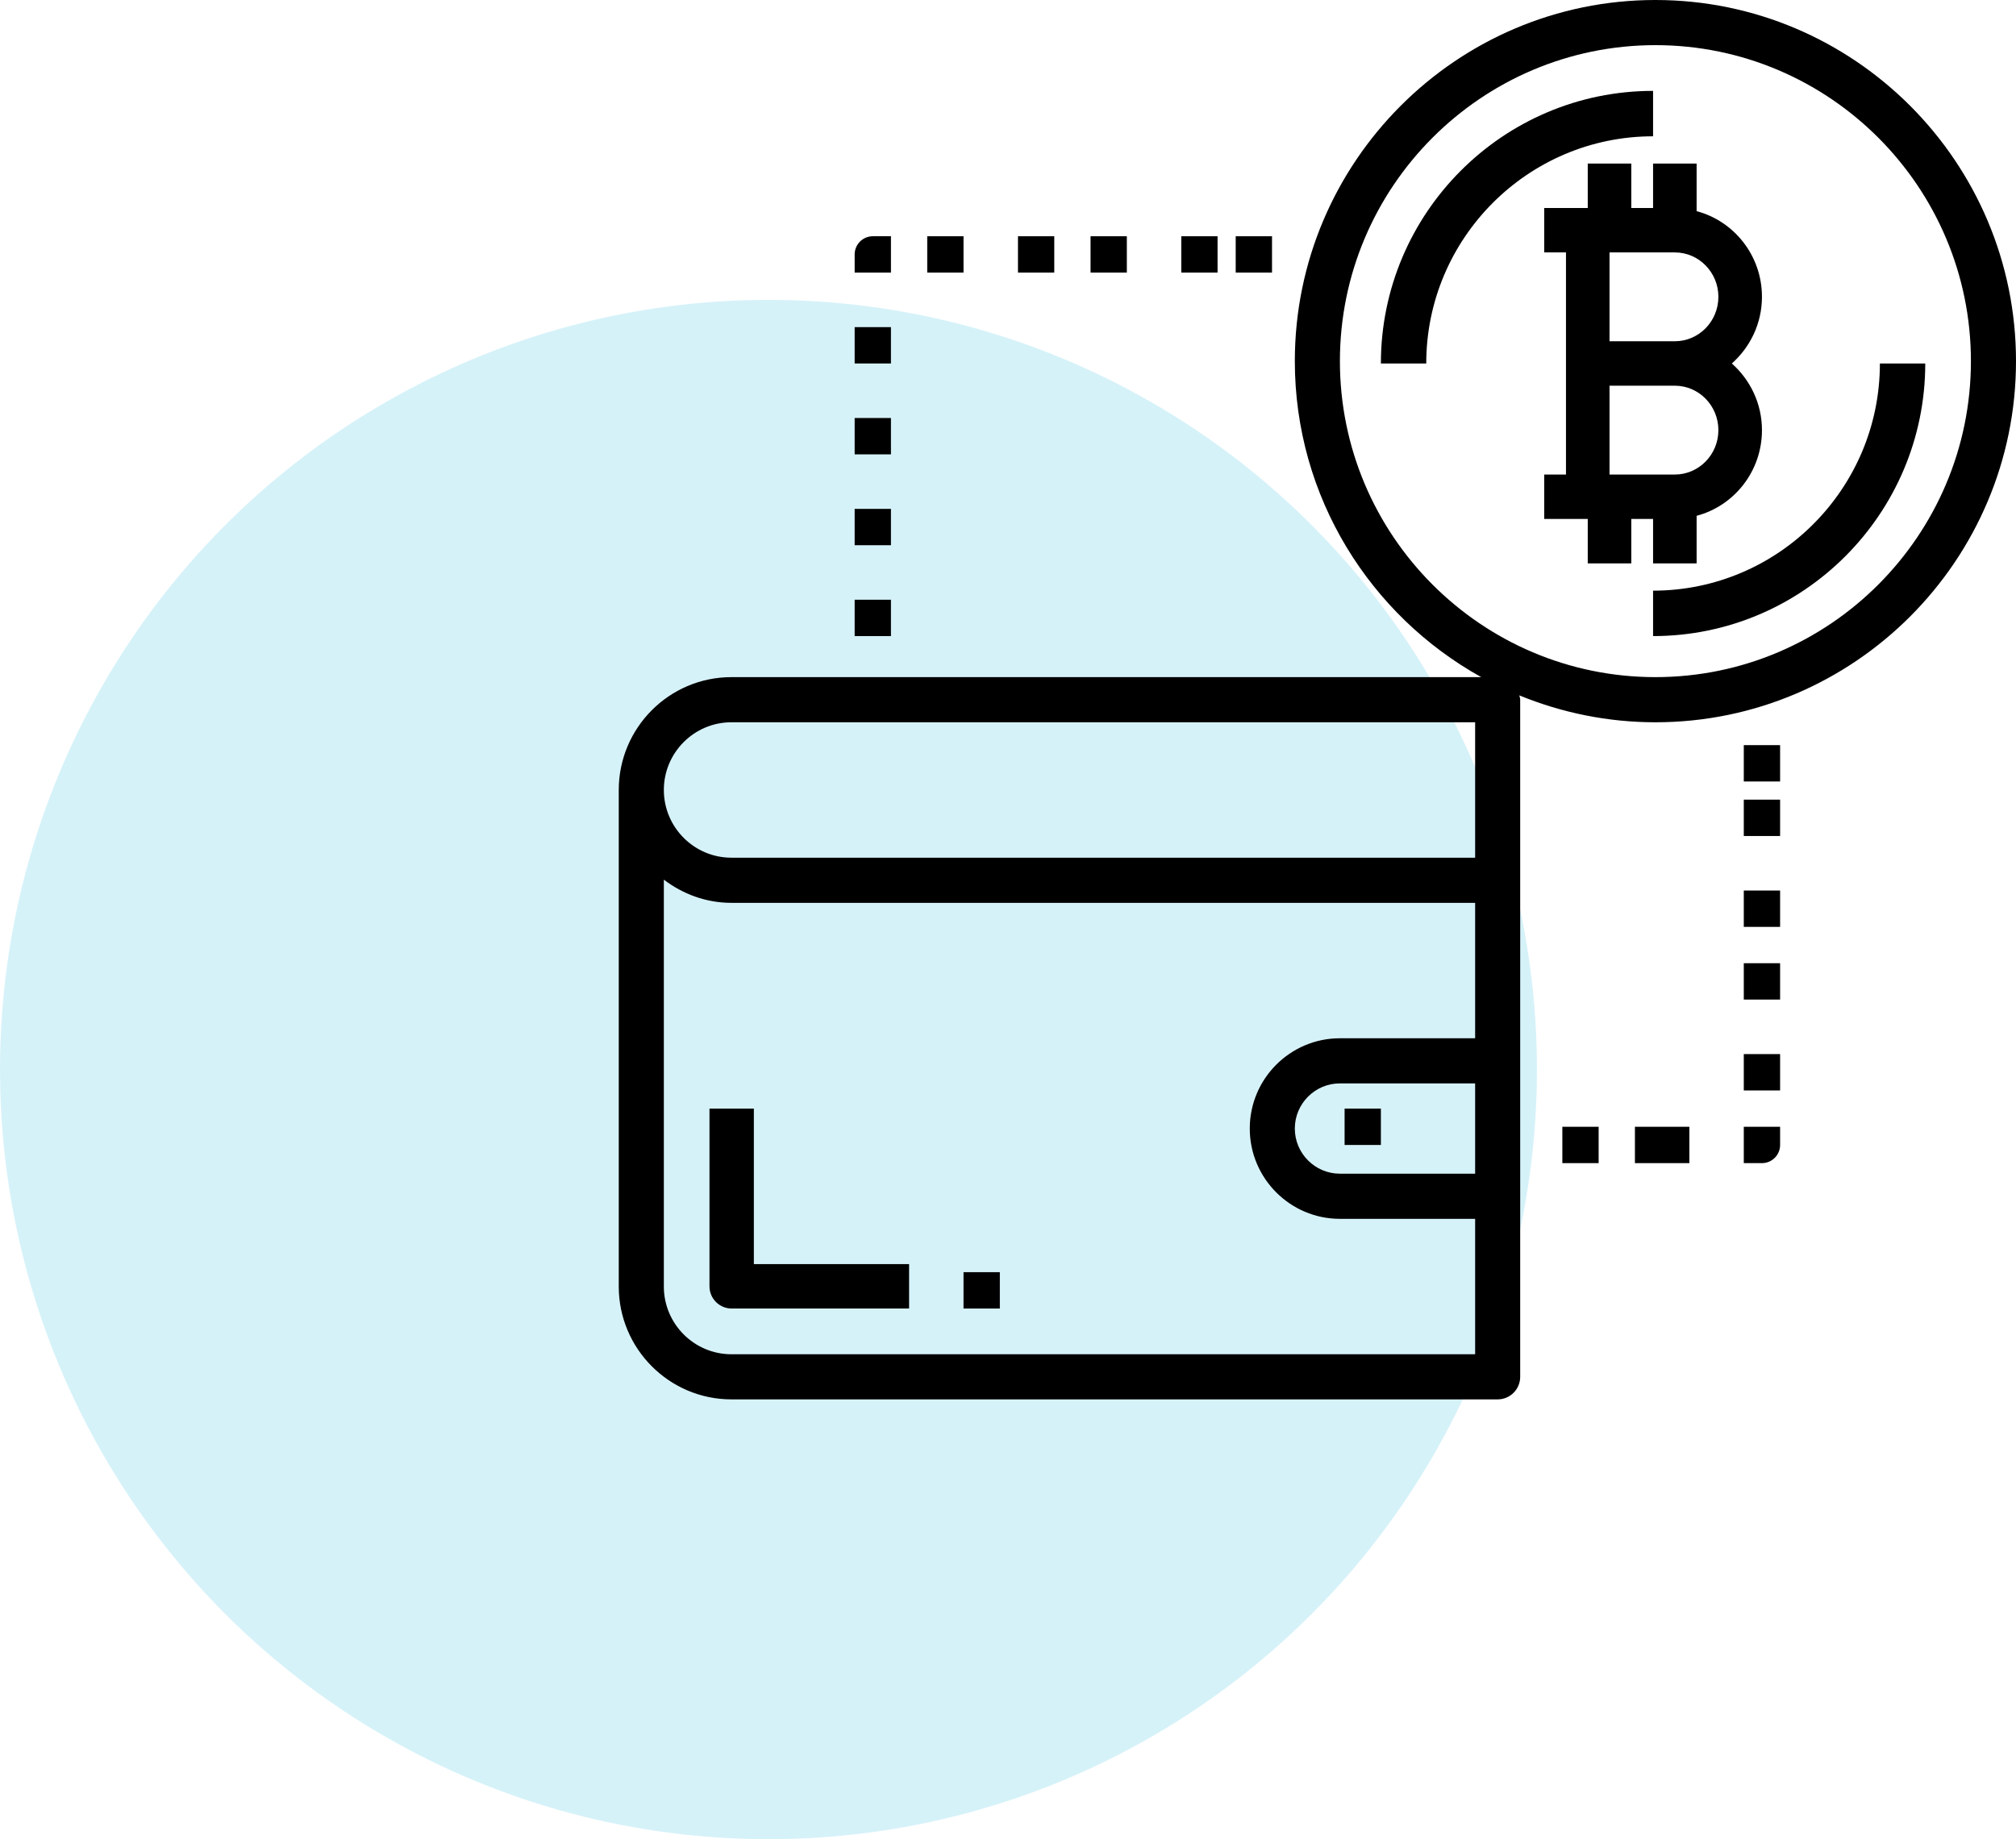 <?xml version="1.0" encoding="UTF-8"?>
<svg width="80px" height="73px" viewBox="0 0 80 73" version="1.1" xmlns="http://www.w3.org/2000/svg" xmlns:xlink="http://www.w3.org/1999/xlink">
    <!-- Generator: Sketch 64 (93537) - https://sketch.com -->
    <title>Group 5</title>
    <desc>Created with Sketch.</desc>
    <g id="Styleguide" stroke="none" stroke-width="1" fill="none" fill-rule="evenodd">
        <g id="Blockchain" transform="translate(-859, -1153)">
            <g id="Group-5" transform="translate(859, 1153)">
                <ellipse id="Oval-Copy-2" fill="#36C2E1" opacity="0.2" cx="30.495" cy="42.451" rx="30.495" ry="30.549"></ellipse>
                <g id="wallet-(5)" transform="translate(24.554, 0)" fill="#000000" fill-rule="nonzero">
                    <polygon id="Path" points="28.803 44.002 30.243 44.002 30.243 45.445 28.803 45.445"></polygon>
                    <path d="M5.361,44.002 L3.6,44.002 L3.6,51.055 C3.6,51.542 3.995,51.937 4.48,51.937 L11.521,51.937 L11.521,50.173 L5.361,50.173 L5.361,44.002 Z" id="Path"></path>
                    <polygon id="Path" points="13.681 50.494 15.122 50.494 15.122 51.937 13.681 51.937"></polygon>
                    <polygon id="Path" points="44.644 29.575 46.085 29.575 46.085 31.018 44.644 31.018"></polygon>
                    <polygon id="Path" points="44.644 38.231 46.085 38.231 46.085 39.674 44.644 39.674"></polygon>
                    <polygon id="Path" points="44.644 41.838 46.085 41.838 46.085 43.281 44.644 43.281"></polygon>
                    <polygon id="Path" points="44.644 31.739 46.085 31.739 46.085 33.182 44.644 33.182"></polygon>
                    <polygon id="Path" points="44.644 35.346 46.085 35.346 46.085 36.789 44.644 36.789"></polygon>
                    <path d="M44.644,46.166 L45.365,46.166 C45.762,46.166 46.085,45.843 46.085,45.445 L46.085,44.723 L44.644,44.723 L44.644,46.166 Z" id="Path"></path>
                    <polygon id="Path" points="40.324 44.723 42.484 44.723 42.484 46.166 40.324 46.166"></polygon>
                    <polygon id="Path" points="37.444 44.723 38.884 44.723 38.884 46.166 37.444 46.166"></polygon>
                    <polygon id="Path" points="9.361 23.804 10.801 23.804 10.801 25.247 9.361 25.247"></polygon>
                    <polygon id="Path" points="9.361 20.198 10.801 20.198 10.801 21.64 9.361 21.64"></polygon>
                    <polygon id="Path" points="9.361 16.591 10.801 16.591 10.801 18.034 9.361 18.034"></polygon>
                    <polygon id="Path" points="9.361 12.984 10.801 12.984 10.801 14.427 9.361 14.427"></polygon>
                    <path d="M10.801,9.377 L10.081,9.377 C9.684,9.377 9.361,9.701 9.361,10.099 L9.361,10.82 L10.801,10.82 L10.801,9.377 Z" id="Path"></path>
                    <polygon id="Path" points="15.842 9.377 17.282 9.377 17.282 10.82 15.842 10.82"></polygon>
                    <polygon id="Path" points="18.722 9.377 20.162 9.377 20.162 10.82 18.722 10.82"></polygon>
                    <polygon id="Path" points="22.322 9.377 23.762 9.377 23.762 10.82 22.322 10.82"></polygon>
                    <polygon id="Path" points="12.241 9.377 13.681 9.377 13.681 10.82 12.241 10.82"></polygon>
                    <polygon id="Path" points="24.482 9.377 25.923 9.377 25.923 10.82 24.482 10.82"></polygon>
                    <path d="M41.137,0 C33.248,0 26.828,6.431 26.828,14.334 C26.828,19.727 29.82,24.429 34.225,26.876 L4.471,26.876 C2.006,26.876 0,28.885 0,31.355 L0,51.064 C0,53.534 2.006,55.543 4.471,55.543 L34.877,55.543 C35.371,55.543 35.771,55.142 35.771,54.648 L35.771,34.939 L35.771,27.772 C35.771,27.711 35.748,27.657 35.736,27.6 C37.404,28.283 39.226,28.668 41.137,28.668 C49.026,28.668 55.446,22.237 55.446,14.334 C55.446,6.431 49.026,0 41.137,0 Z M4.471,28.668 L33.983,28.668 L33.983,34.043 L4.471,34.043 C2.992,34.043 1.789,32.837 1.789,31.355 C1.789,29.873 2.992,28.668 4.471,28.668 Z M4.471,53.752 C2.992,53.752 1.789,52.546 1.789,51.064 L1.789,34.915 C2.538,35.484 3.461,35.835 4.471,35.835 L33.983,35.835 L33.983,41.21 L28.617,41.21 C26.644,41.21 25.04,42.817 25.04,44.793 C25.04,46.769 26.644,48.377 28.617,48.377 L33.983,48.377 L33.983,53.752 L4.471,53.752 Z M33.983,43.001 L33.983,46.585 L28.617,46.585 C27.631,46.585 26.828,45.781 26.828,44.793 C26.828,43.805 27.631,43.001 28.617,43.001 L33.983,43.001 Z M41.137,26.876 C34.233,26.876 28.617,21.25 28.617,14.334 C28.617,7.418 34.233,1.792 41.137,1.792 C48.041,1.792 53.657,7.418 53.657,14.334 C53.657,21.25 48.041,26.876 41.137,26.876 Z" id="Shape"></path>
                    <path d="M41.044,22.362 L42.772,22.362 L42.772,20.473 C44.259,20.079 45.365,18.71 45.365,17.072 C45.365,16.014 44.896,15.074 44.17,14.427 C44.896,13.78 45.365,12.84 45.365,11.782 C45.365,10.144 44.259,8.775 42.772,8.381 L42.772,6.492 L41.044,6.492 L41.044,8.255 L40.18,8.255 L40.18,6.492 L38.452,6.492 L38.452,8.255 L36.724,8.255 L36.724,10.019 L37.588,10.019 L37.588,18.835 L36.724,18.835 L36.724,20.598 L38.452,20.598 L38.452,22.362 L40.18,22.362 L40.18,20.598 L41.044,20.598 L41.044,22.362 Z M41.908,10.019 C42.861,10.019 43.636,10.809 43.636,11.782 C43.636,12.754 42.861,13.545 41.908,13.545 L39.316,13.545 L39.316,10.019 L41.908,10.019 Z M39.316,15.309 L41.908,15.309 C42.861,15.309 43.636,16.099 43.636,17.072 C43.636,18.044 42.861,18.835 41.908,18.835 L39.316,18.835 L39.316,15.309 Z" id="Shape"></path>
                    <path d="M50.045,14.427 C50.045,19.399 46.007,23.444 41.044,23.444 L41.044,25.247 C47,25.247 51.845,20.393 51.845,14.427 L50.045,14.427 Z" id="Path"></path>
                    <path d="M41.044,3.607 C35.088,3.607 30.243,8.46 30.243,14.427 L32.043,14.427 C32.043,9.455 36.081,5.41 41.044,5.41 L41.044,3.607 Z" id="Path"></path>
                </g>
            </g>
        </g>
    </g>
</svg>